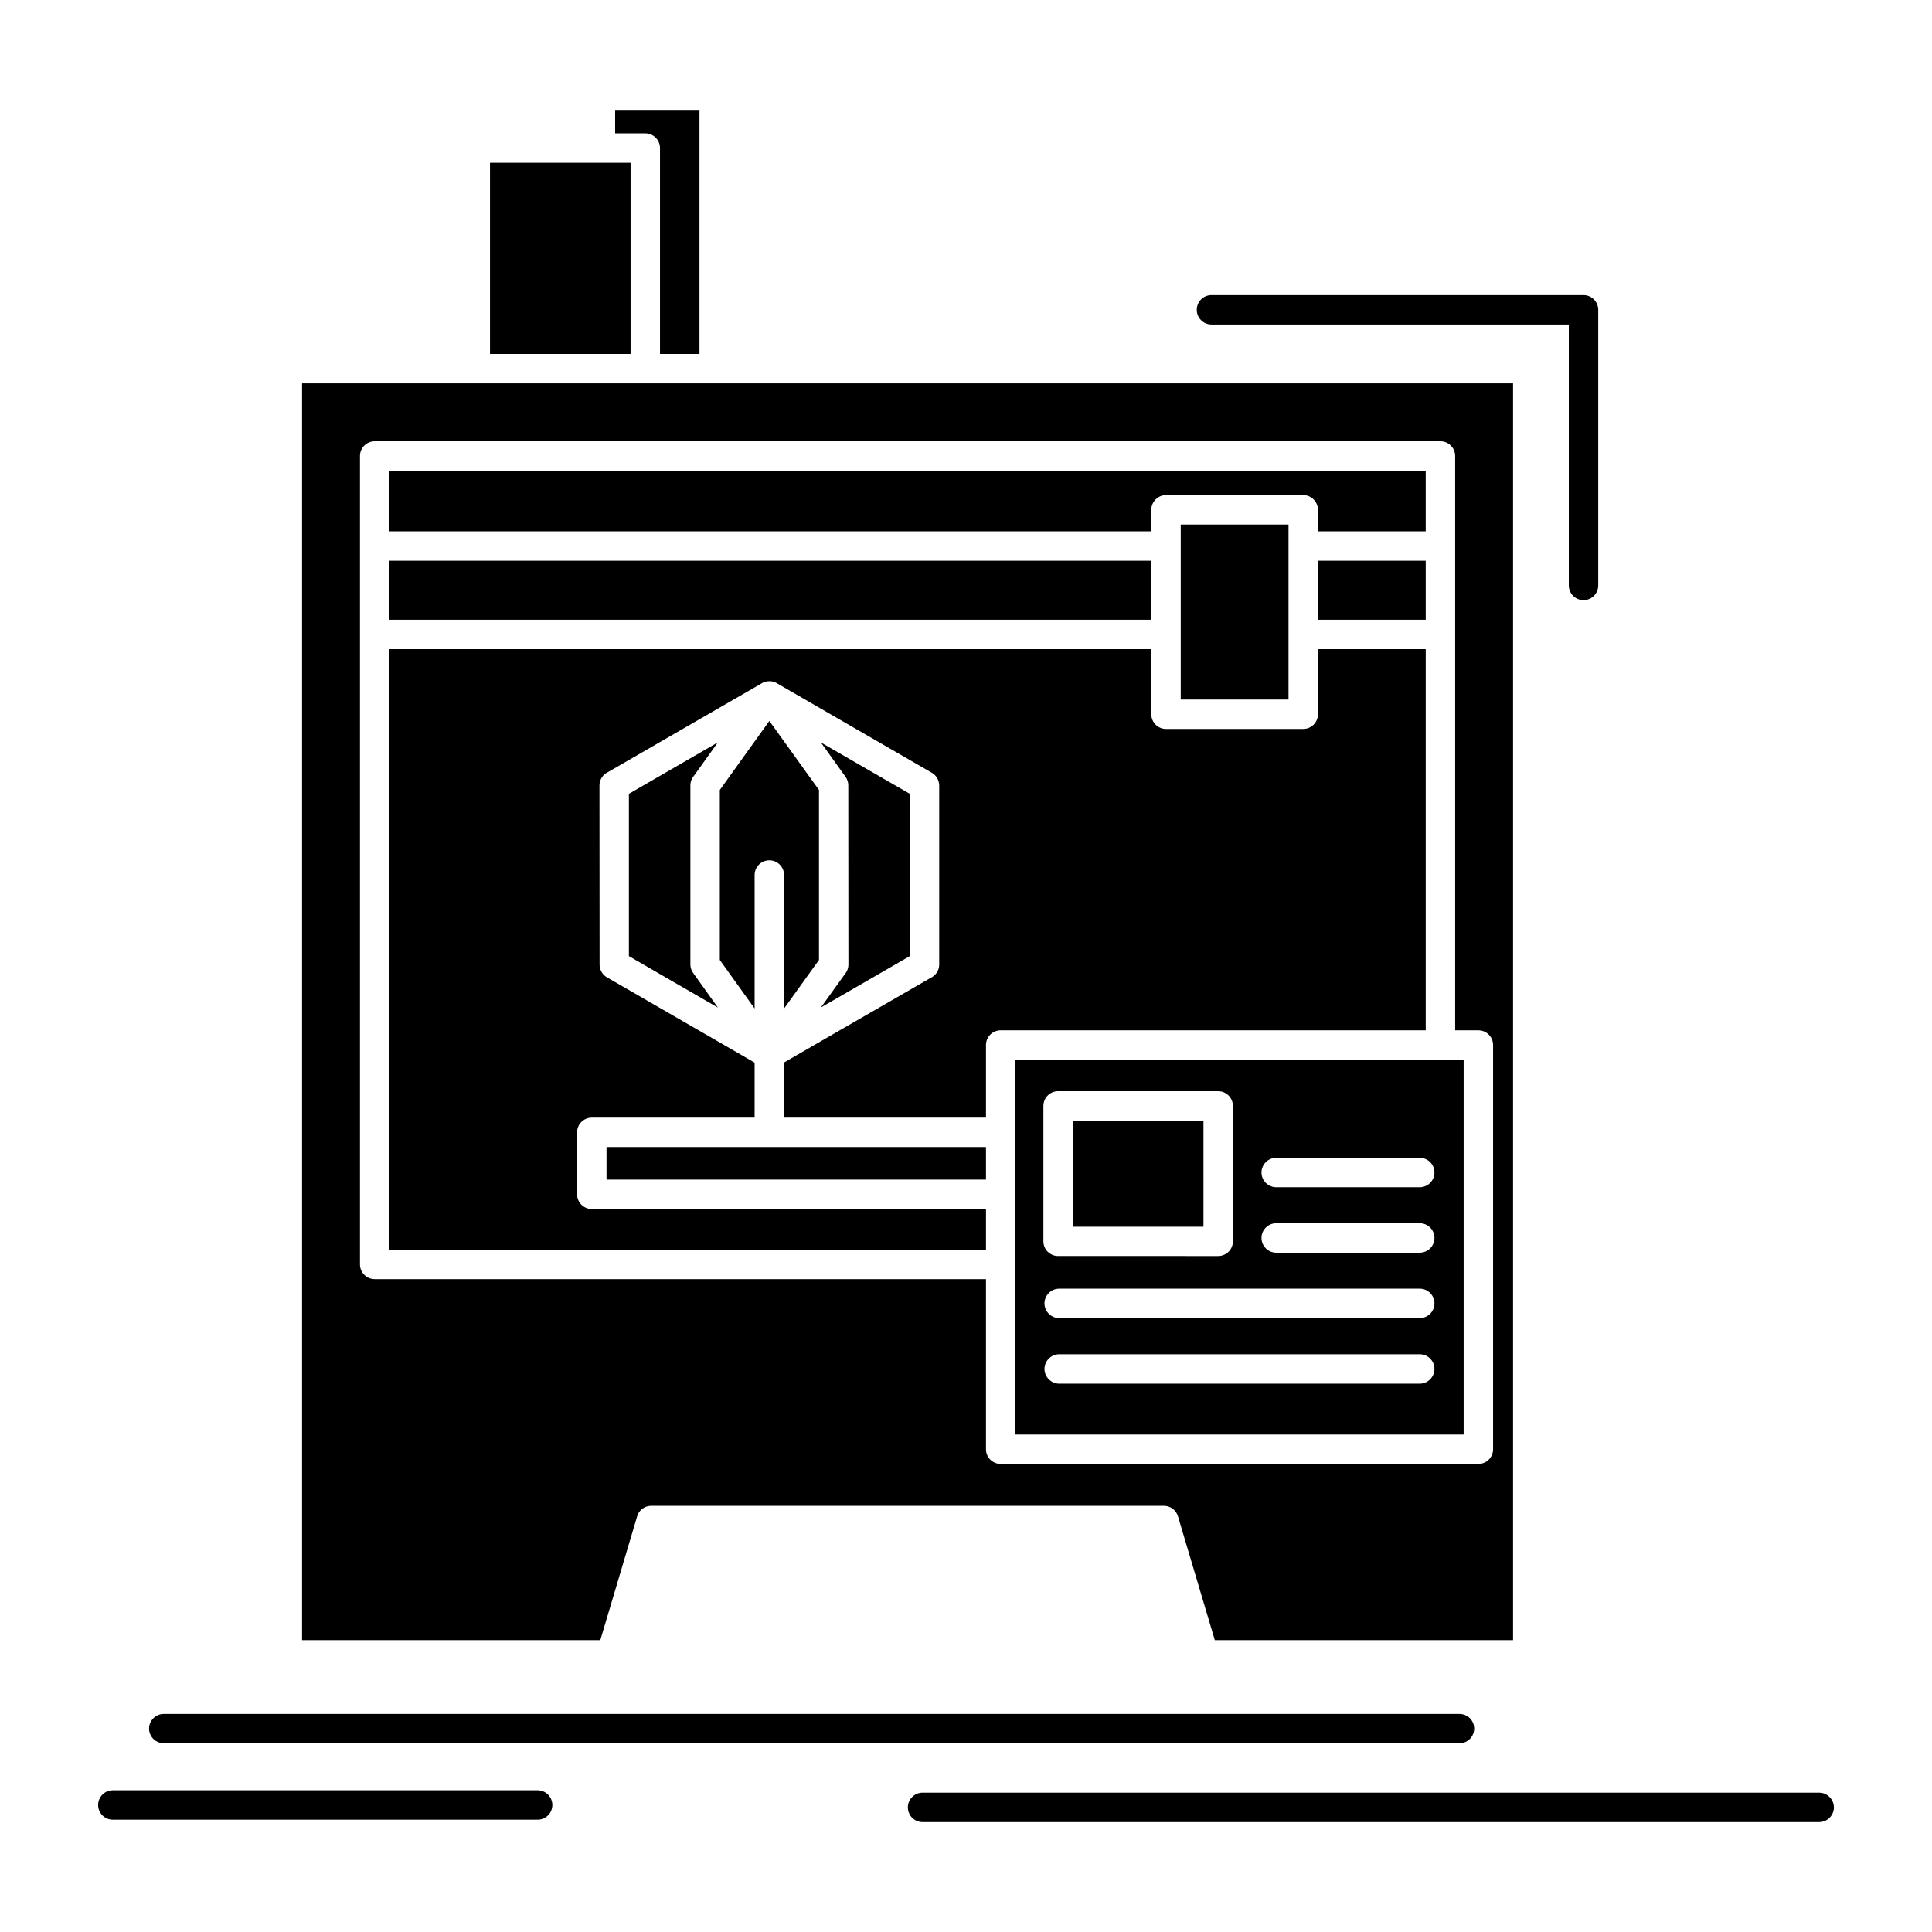 <?xml version="1.0" ?><!DOCTYPE svg  PUBLIC '-//W3C//DTD SVG 1.1//EN'  'http://www.w3.org/Graphics/SVG/1.1/DTD/svg11.dtd'><svg height="512px" style="enable-background:new 0 0 512 512;" version="1.1" viewBox="0 0 512 512" width="512px" xml:space="preserve" xmlns="http://www.w3.org/2000/svg" xmlns:xlink="http://www.w3.org/1999/xlink"><g id="_x34_28_x2C__3d_x2C__dimensional_x2C__machine_x2C__printer_x2C__printing"><g><path d="M400.975,101.596H189.362h-18.26h-0.095h-0.095h-44.955h-0.095h-45.81    v333.062h79.034l9.7-32.59c0.381-1.712,1.934-3.013,3.804-3.013h135.844c1.68,0,3.234,1.078,3.741,2.79l9.763,32.813h79.035    V101.596z M377.83,148.608h-28.563v15.63h28.563V148.608z M305.106,148.608h-201.91v15.63h201.91V148.608z M341.469,139.003    h-28.564v5.612v0.094v23.428v0.096v17.15h28.564v-17.15v-0.096v-23.428v-0.094V139.003z M309.006,131.205h36.361    c2.157,0,3.899,1.774,3.899,3.898v5.707h28.563v-16.074H103.196v16.074h201.91v-5.707    C305.106,132.979,306.849,131.205,309.006,131.205z M261.294,303.98h-57.317h-0.095h-0.097h-43.051v8.623h100.56V303.98z     M387.88,280.838h-6.022h-0.128H269.092v19.148v0.096v16.421v0.095v18.482v0.096v44.984H387.88V280.838z M385.631,273.039h6.148    c2.156,0,3.9,1.744,3.9,3.899v107.122c0,2.155-1.744,3.899-3.9,3.899H265.193c-2.155,0-3.899-1.744-3.899-3.899v-45.081H99.295    c-2.155,0-3.899-1.743-3.899-3.899V168.232v-23.617v-23.777c0-2.156,1.744-3.899,3.899-3.899h282.434    c2.157,0,3.901,1.743,3.901,3.899v23.777v0.094v23.428v0.096V273.039z M318.929,296.975H284.31v28.119h34.619V296.975z     M280.41,289.176h42.418c2.154,0,3.898,1.744,3.898,3.899v35.918c0,2.125-1.744,3.868-3.898,3.868H280.41    c-2.156,0-3.899-1.743-3.899-3.868v-35.918C276.511,290.92,278.254,289.176,280.41,289.176z M205.816,181.039L205.816,181.039    l0.095,0.032l0.095,0.063l40.928,23.65c1.235,0.697,1.934,1.996,1.965,3.36v47.458c0,1.586-0.919,2.916-2.283,3.551    l-38.834,22.413v14.614h53.513v-19.243c0-2.155,1.744-3.899,3.899-3.899H377.83V172.036h-28.563v17.247    c0,2.155-1.742,3.899-3.899,3.899h-36.361c-2.157,0-3.899-1.744-3.899-3.899v-17.247h-201.91v159.146h158.098v-10.779H156.835    c-2.155,0-3.899-1.744-3.899-3.899v-16.421c0-2.156,1.744-3.9,3.899-3.9h43.146V281.6l-39.152-22.604    c-1.235-0.729-1.934-2.029-1.934-3.392l-0.031-47.458c0-1.585,0.951-2.917,2.283-3.551l40.801-23.556l0.063-0.031l0.031-0.031    h0.032l0.032-0.031h0.032l0.063-0.031l0,0l0.032-0.032l0.063-0.032l0,0l0.063-0.031l0,0h0.065l0.032-0.031h0.032l0.063-0.033l0,0    l0.063-0.031h0.032h0.032l0.031-0.031h0.032l0.063-0.031l0,0h0.063h0.033v-0.033h0.063h0.031l0.158-0.031h0.031l0.032-0.031h0.063    l0,0h0.063h0.033l0.032-0.031h0.032h0.031h0.063l0,0h0.063h0.032h0.031h0.063l0,0h0.063h0.032h0.033h0.063h0.063h0.031h0.032    h0.126l0,0h0.032h0.031h0.063h0.065l0.031,0.031h0.032h0.063l0,0h0.063h0.031l0.032,0.031h0.032h0.031h0.032l0.032,0.031h0.032    h0.064l0,0l0.063,0.033h0.032h0.031l0.063,0.031l0,0h0.063l0.032,0.031h0.031l0.063,0.031h0.031l0.128,0.064h0.031l0.063,0.031    h0.032l0.031,0.032l0.032,0.032h0.032l0.063,0.031l0,0l0.063,0.031h0.034v0.031L205.816,181.039z M217.038,209.35l-13.155-18.292    l-13.125,18.292v45.049l9.225,12.871v-35.379c0-2.156,1.744-3.9,3.901-3.9c2.155,0,3.899,1.744,3.899,3.9v35.379l9.256-12.871    V209.35z M190.25,267.016l-6.531-9.131c-0.507-0.695-0.76-1.489-0.76-2.281v-47.458c0-0.983,0.349-1.87,0.951-2.567l6.34-8.846    l-23.585,13.633v43.02L190.25,267.016z M217.544,196.764l6.531,9.099c0.507,0.698,0.729,1.489,0.729,2.283l0.033,47.458    c0,0.982-0.349,1.871-0.951,2.568l-6.342,8.813l23.556-13.6v-43.02L217.544,196.764z M129.856,93.796h37.251V43.137    c-12.427,0-24.823,0-37.251,0V93.796z M338.203,314.633c-2.123,0-3.898-1.775-3.898-3.899c0-2.155,1.775-3.899,3.898-3.899h38.043    c2.154,0,3.898,1.744,3.898,3.899c0,2.124-1.744,3.899-3.898,3.899H338.203z M338.203,331.974c-2.123,0-3.898-1.743-3.898-3.899    c0-2.155,1.775-3.899,3.898-3.899h38.043c2.154,0,3.898,1.744,3.898,3.899c0,2.156-1.744,3.899-3.898,3.899H338.203z     M280.696,349.314c-2.125,0-3.901-1.744-3.901-3.898c0-2.156,1.776-3.9,3.901-3.9h95.55c2.154,0,3.898,1.744,3.898,3.9    c0,2.154-1.744,3.898-3.898,3.898H280.696z M280.696,366.688c-2.125,0-3.901-1.775-3.901-3.899c0-2.155,1.776-3.899,3.901-3.899    h95.55c2.154,0,3.898,1.744,3.898,3.899c0,2.124-1.744,3.899-3.898,3.899H280.696z M321.053,85.997    c-2.155,0-3.899-1.743-3.899-3.899c0-2.123,1.744-3.898,3.899-3.898h98.594c2.154,0,3.898,1.775,3.898,3.898v73.042    c0,2.155-1.744,3.899-3.898,3.899c-2.157,0-3.899-1.744-3.899-3.899V85.997H321.053z M43.405,461.984    c-2.155,0-3.899-1.744-3.899-3.899c0-2.125,1.744-3.867,3.899-3.867h343.367c2.154,0,3.898,1.742,3.898,3.867    c0,2.155-1.744,3.899-3.898,3.899H43.405z M244.492,482.876c-2.156,0-3.899-1.744-3.899-3.899c0-2.125,1.743-3.899,3.899-3.899    H482.1c2.123,0,3.899,1.774,3.899,3.899c0,2.155-1.776,3.899-3.899,3.899H244.492z M29.9,482.242c-2.157,0-3.899-1.744-3.899-3.9    c0-2.123,1.742-3.899,3.899-3.899h112.574c2.155,0,3.899,1.776,3.899,3.899c0,2.156-1.744,3.9-3.899,3.9H29.9z M163.018,35.338    h7.989c2.155,0,3.899,1.743,3.899,3.898v54.56h10.462V29.124h-22.35V35.338z" style="fill-rule:evenodd;clip-rule:evenodd;"/></g></g><g id="Layer_1"/></svg>